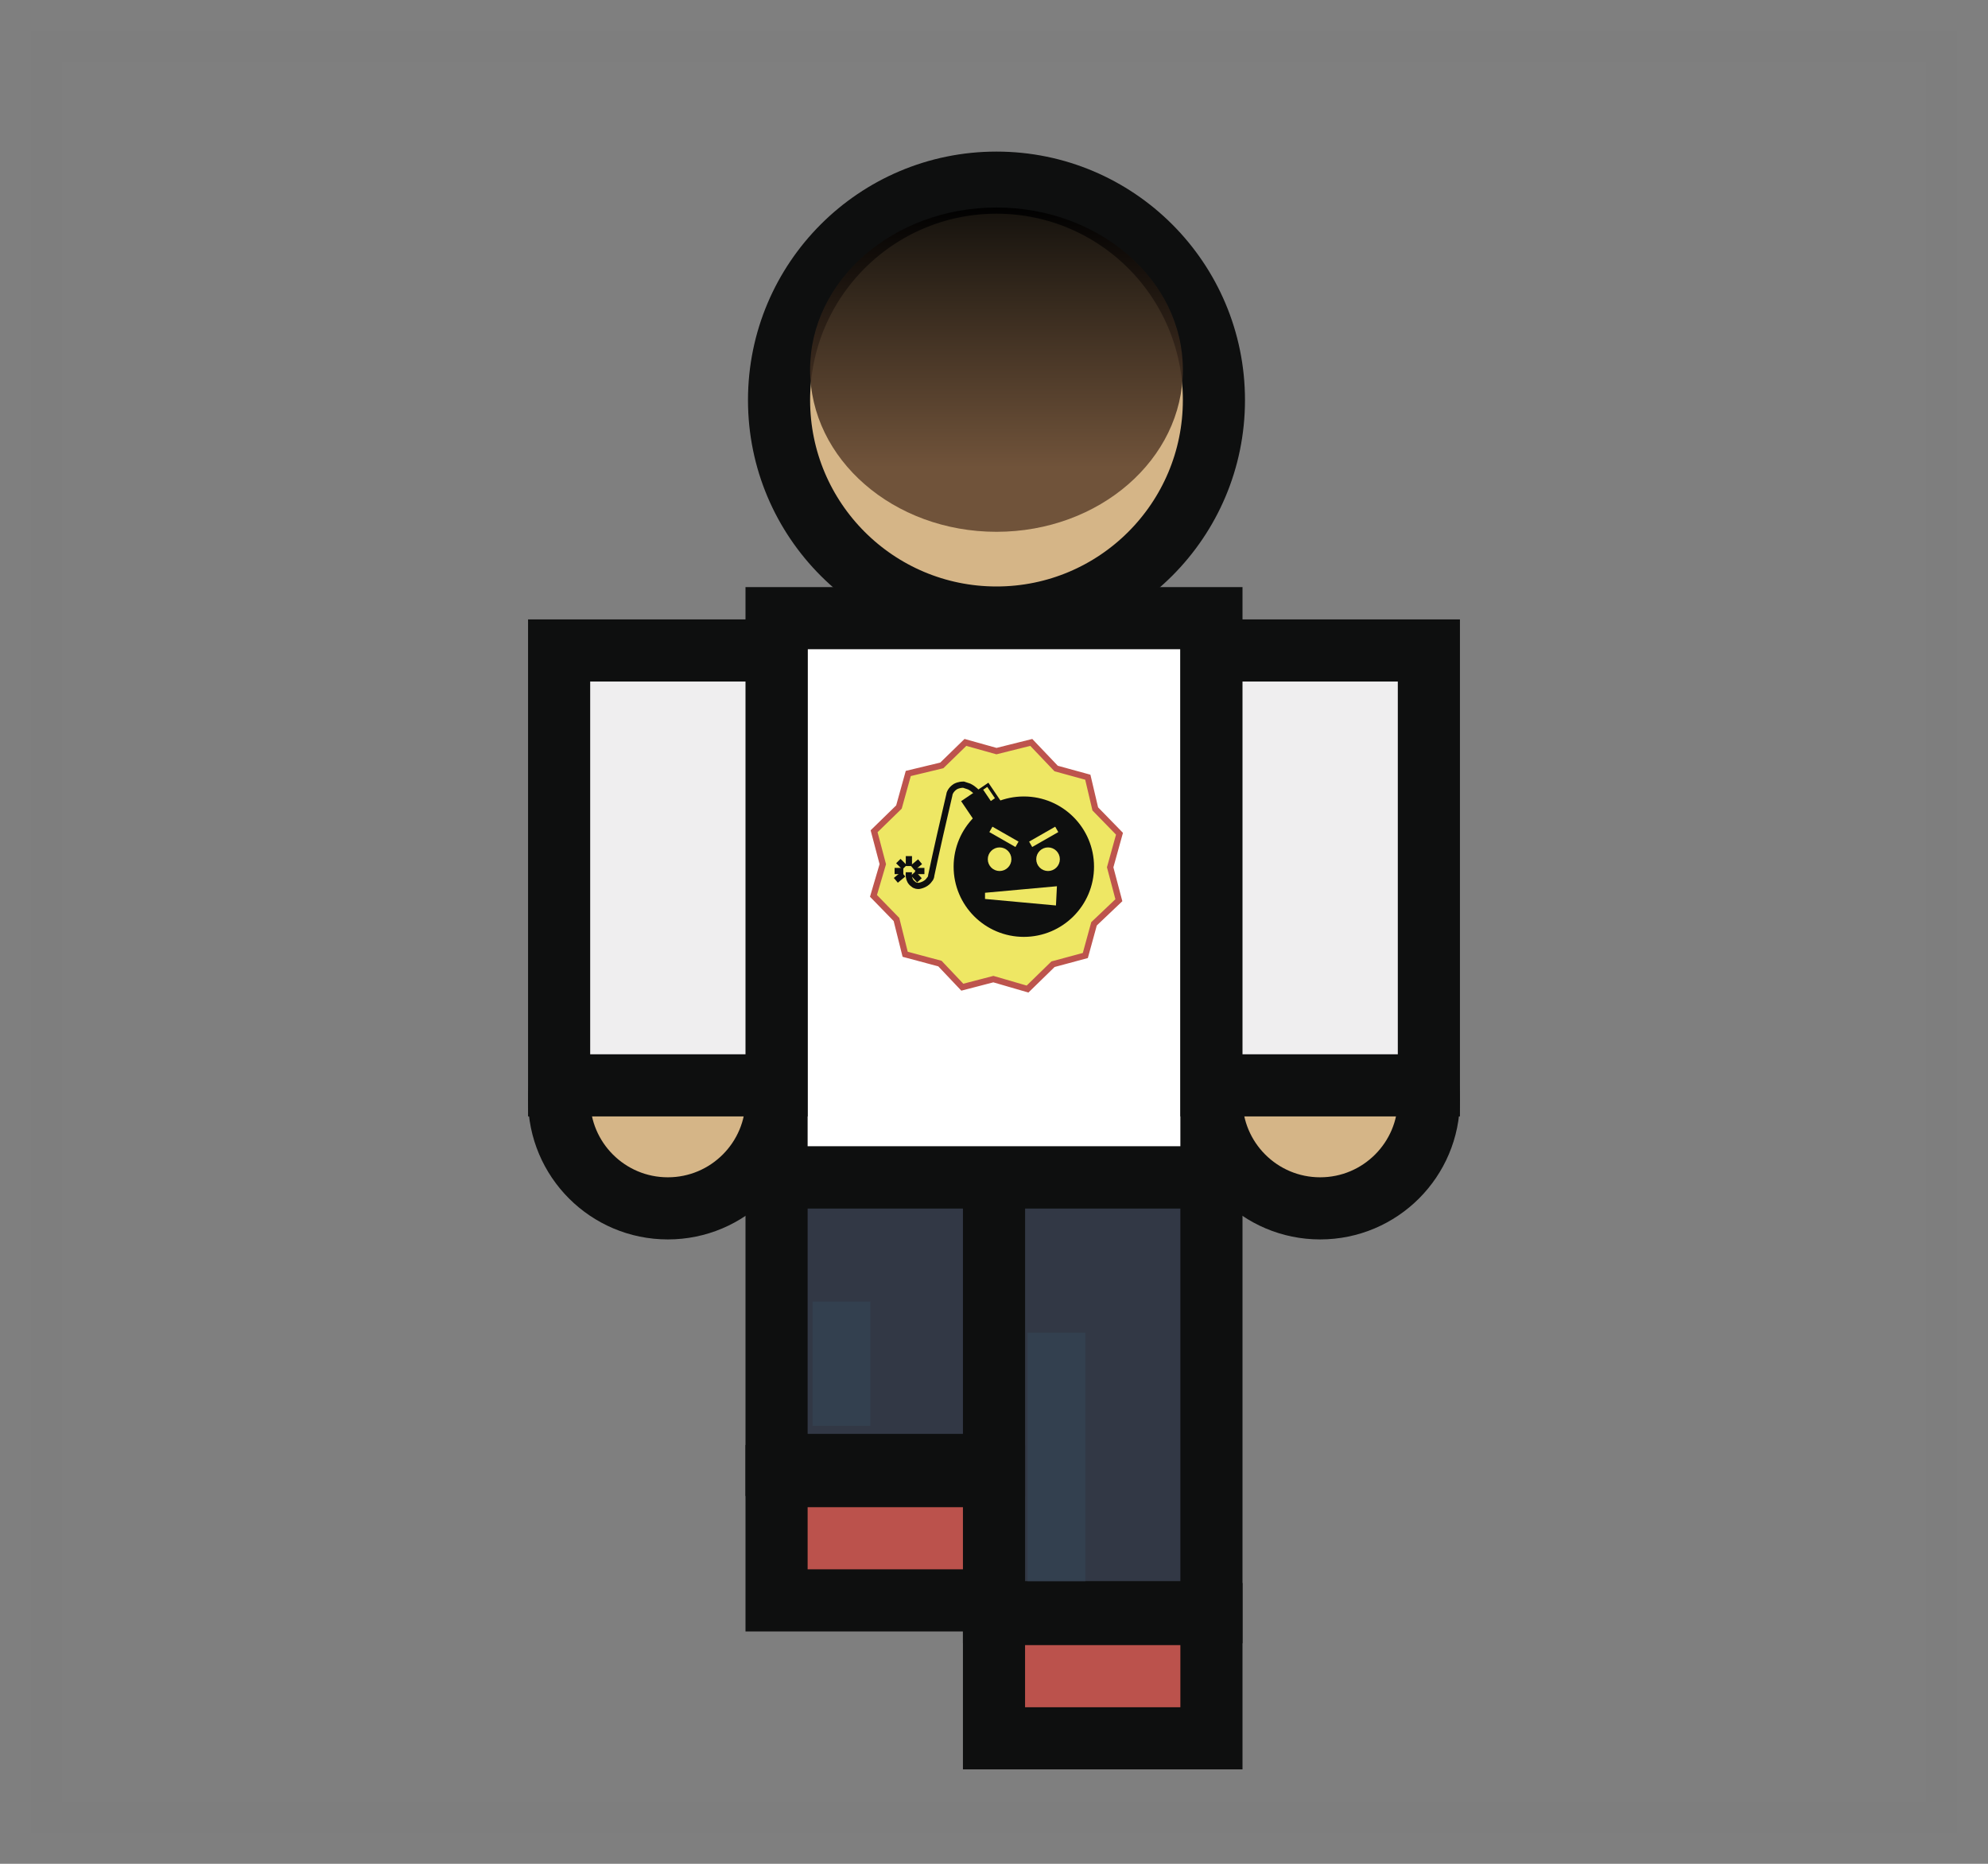 <?xml version="1.0" encoding="utf-8"?>
<!-- Generator: Adobe Illustrator 23.0.5, SVG Export Plug-In . SVG Version: 6.00 Build 0)  -->
<svg version="1.1" id="Слой_1" xmlns="http://www.w3.org/2000/svg" xmlns:xlink="http://www.w3.org/1999/xlink" x="0px" y="0px"
	 viewBox="0 0 32 30" style="enable-background:new 0 0 32 30;" xml:space="preserve">
<rect x="0" y="0" width="32" height="30" fill="#808080" stroke="none"/>
<style type="text/css">
	.st0{opacity:0.01;fill:#1B1917;stroke:#1B1917;stroke-miterlimit:10;}
	.st1{fill:#D5B587;stroke:#0E0F0F;stroke-miterlimit:10;}
	.st2{fill:#BB524C;stroke:#0E0F0F;stroke-miterlimit:10;}
	.st3{fill:#323845;stroke:#0E0F0F;stroke-miterlimit:10;}
	.st4{fill:#33404F;}
	.st5{opacity:0.9;fill:url(#SVGID_1_);}
	.st6{fill:#FFFFFF;stroke:#0E0F0F;stroke-miterlimit:10;}
	.st7{fill:#EEE764;stroke:#BD544D;stroke-width:0.1;stroke-miterlimit:10;}
	.st8{fill:#0E0F0F;stroke:#0E0F0F;stroke-width:0.1;stroke-miterlimit:10;}
	.st9{fill:#EEE764;stroke:#EEE764;stroke-width:0.1;stroke-miterlimit:10;}
	.st10{fill:none;stroke:#EEE764;stroke-width:0.1;stroke-miterlimit:10;}
	.st11{fill:#0E0F0F;}
	.st12{fill:#EEE764;}
	.st13{fill:none;stroke:#0E0F0F;stroke-width:0.1;stroke-miterlimit:10;}
	.st14{fill:#EFEEEF;stroke:#0E0F0F;stroke-miterlimit:10;}
</style>
<rect x="0.5" y="0.5" class="st0" width="31" height="29"/>
<circle class="st1" cx="10.75" cy="17.7" r="1.75"/>
<circle class="st1" cx="21.25" cy="17.7" r="1.75"/>
<g>
	<rect x="16" y="25.98" class="st2" width="3.5" height="2"/>
	<rect x="16" y="18.95" class="st3" width="3.5" height="7"/>
	<rect x="16.54" y="21.45" class="st4" width="0.93" height="4"/>
</g>
<g>
	<rect x="12.5" y="23.76" class="st2" width="3.5" height="2"/>
	<rect x="12.5" y="18.95" class="st3" width="3.5" height="4.63"/>
	<rect x="13.08" y="20.95" class="st4" width="0.93" height="2"/>
</g>
<circle class="st1" cx="16.04" cy="6.44" r="3.5"/>
<linearGradient id="SVGID_1_" gradientUnits="userSpaceOnUse" x1="16.043" y1="8.56" x2="16.043" y2="3.342">
	<stop  offset="0.2" style="stop-color:#654832"/>
	<stop  offset="1" style="stop-color:#000000"/>
</linearGradient>
<ellipse class="st5" cx="16.04" cy="5.95" rx="3" ry="2.61"/>
<rect x="12.5" y="9.95" class="st6" width="7" height="9"/>
<g>
	<polygon class="st7" points="17.87,13.96 18.02,13.42 17.63,13.02 17.51,12.51 17,12.37 16.6,11.95 16.04,12.09 15.54,11.95 
		15.16,12.32 14.62,12.45 14.47,12.99 14.07,13.38 14.21,13.91 14.06,14.42 14.43,14.8 14.57,15.36 15.13,15.51 15.49,15.89 
		15.99,15.76 16.54,15.92 16.95,15.52 17.47,15.38 17.61,14.87 18.01,14.49 	"/>
	<g>
		<g>
			<circle class="st8" cx="16.48" cy="13.95" r="1.08"/>
			<g>
				<g>
					<circle class="st9" cx="16.09" cy="13.83" r="0.14"/>
					<line class="st10" x1="15.95" y1="13.35" x2="16.37" y2="13.59"/>
				</g>
				<g>
					<circle class="st9" cx="16.87" cy="13.83" r="0.14"/>
					<line class="st10" x1="17.01" y1="13.35" x2="16.59" y2="13.59"/>
				</g>
			</g>
			<polygon class="st9" points="15.86,14.42 16.96,14.32 16.95,14.52 			"/>
		</g>
		<g>
			<g>
				
					<rect x="15.54" y="12.71" transform="matrix(0.828 -0.56 0.56 0.828 -4.514 11.074)" class="st11" width="0.53" height="0.37"/>
				
					<rect x="15.89" y="12.66" transform="matrix(0.828 -0.56 0.56 0.828 -4.421 11.127)" class="st12" width="0.08" height="0.22"/>
			</g>
			<g>
				<path class="st13" d="M14.63,14.04c0,0.01-0.02,0.13,0.07,0.19c0.03,0.03,0.07,0.03,0.09,0.03c0.06-0.01,0.13-0.04,0.17-0.1
					c0.02-0.02,0.03-0.05,0.03-0.07c0.09-0.43,0.19-0.86,0.29-1.29c0-0.02,0.02-0.09,0.1-0.14c0.06-0.03,0.11-0.03,0.13-0.03
					c0.03,0.01,0.06,0.02,0.09,0.03c0.08,0.04,0.12,0.09,0.15,0.12"/>
				<line class="st13" x1="14.69" y1="13.97" x2="14.81" y2="13.87"/>
				<line class="st13" x1="14.56" y1="13.96" x2="14.46" y2="13.86"/>
				<line class="st13" x1="14.54" y1="14.07" x2="14.42" y2="14.17"/>
				<line class="st13" x1="14.63" y1="13.78" x2="14.63" y2="13.94"/>
				<line class="st13" x1="14.54" y1="14.02" x2="14.4" y2="14.02"/>
				<line class="st13" x1="14.8" y1="14.17" x2="14.7" y2="14.06"/>
				<line class="st13" x1="14.88" y1="14.02" x2="14.73" y2="14.02"/>
			</g>
		</g>
	</g>
</g>
<rect x="9" y="10.47" class="st14" width="3.5" height="7"/>
<rect x="19.5" y="10.47" class="st14" width="3.5" height="7"/>
</svg>
